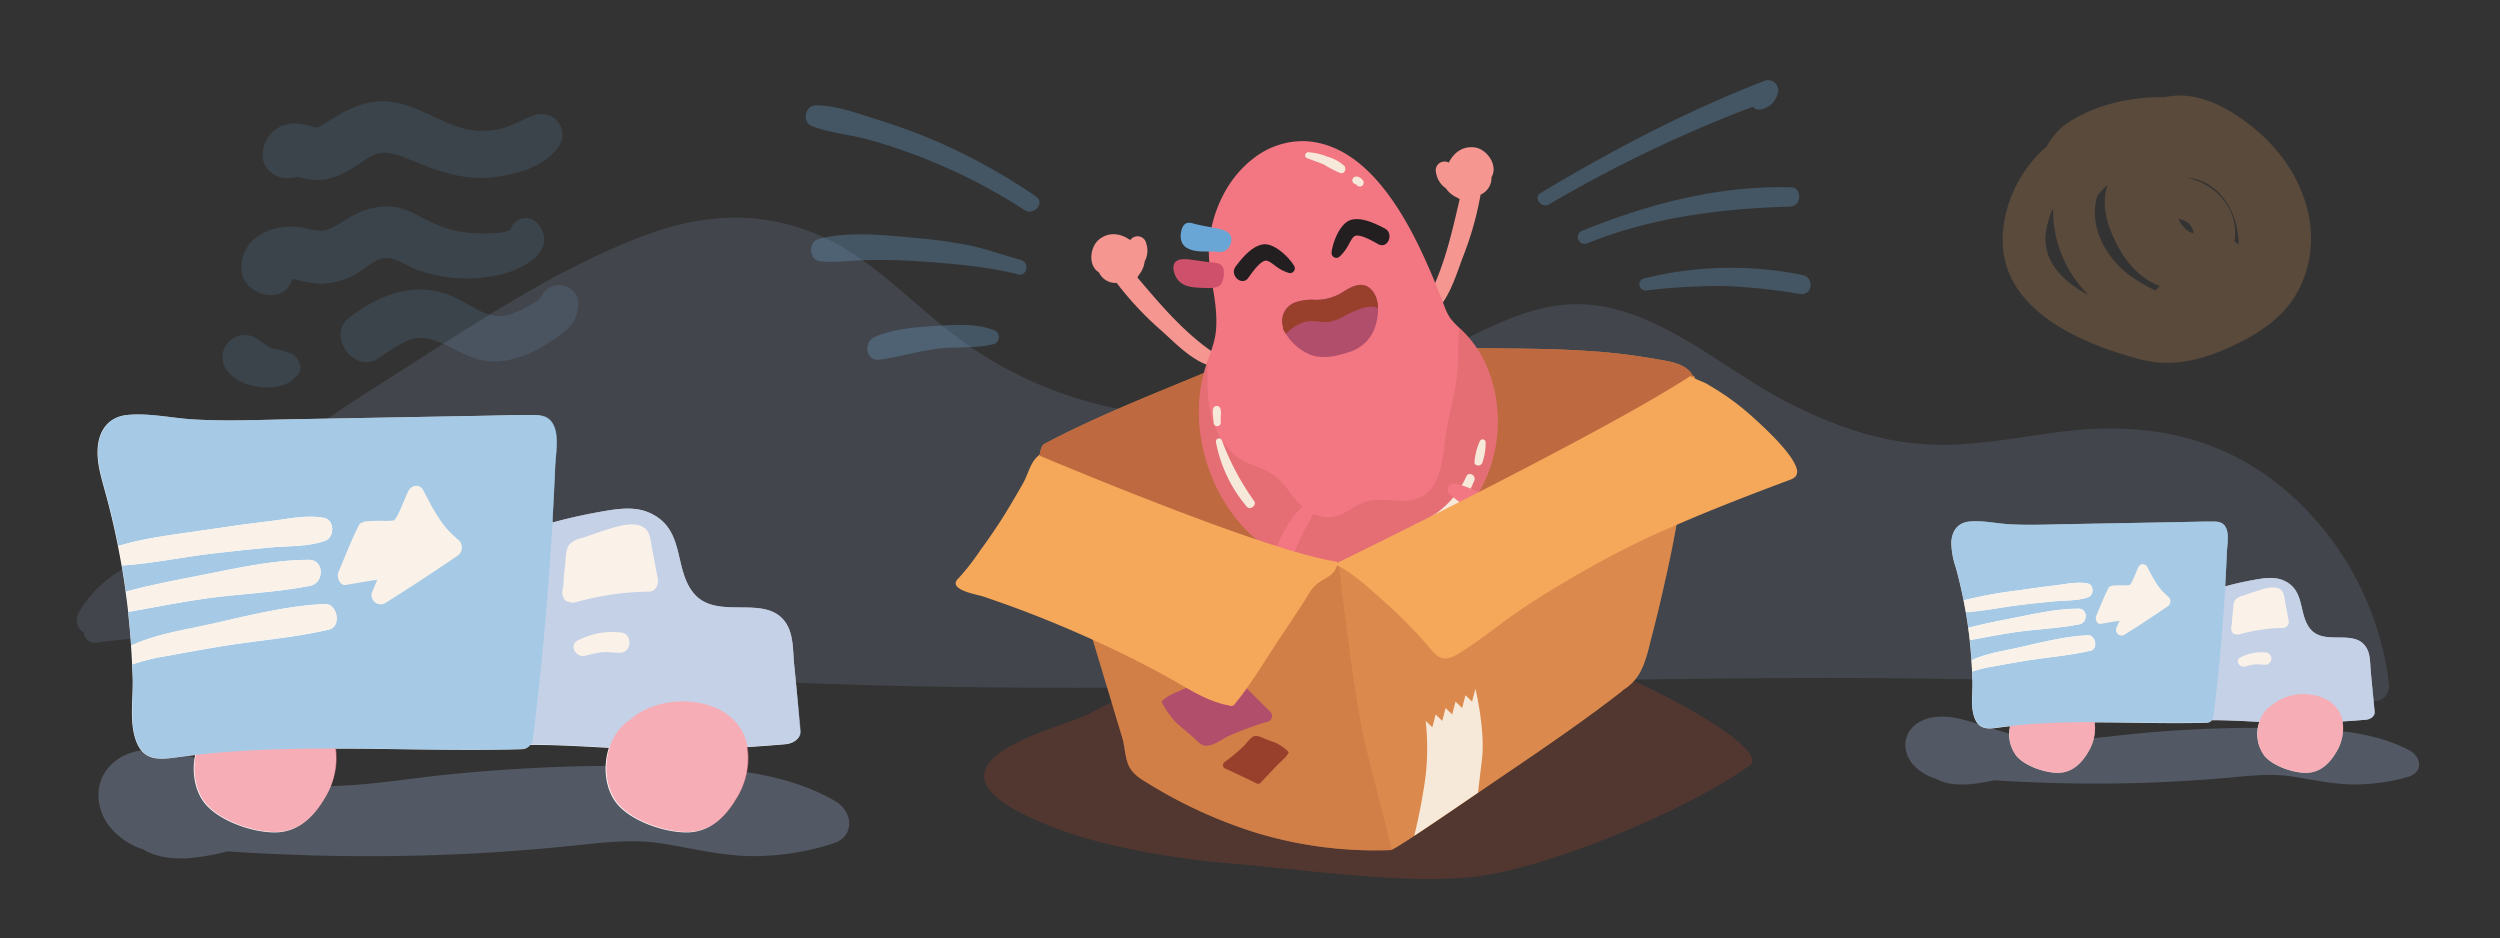 <svg id="Layer_1" data-name="Layer 1" xmlns="http://www.w3.org/2000/svg" viewBox="0 0 549 206"><rect x="0" y="0" width="549" height="206" fill="#333333" stroke="none"/><defs><style>.cls-1,.cls-14{fill:#f6a85a;}.cls-1{opacity:0.2;}.cls-10,.cls-2,.cls-6{fill:#9db2d7;}.cls-2{opacity:0.3;}.cls-15,.cls-17,.cls-20,.cls-3{fill:#99402d;}.cls-3{opacity:0.3;}.cls-17,.cls-4,.cls-6{opacity:0.15;}.cls-13,.cls-5{fill:#6aa6d5;}.cls-7{fill:#fff;}.cls-13,.cls-15,.cls-8{opacity:0.6;}.cls-9{fill:#f27783;}.cls-11{fill:#f7e9d9;}.cls-12{opacity:0.5;}.cls-16{fill:#f59691;}.cls-18{fill:#231f20;}.cls-19{fill:#b14e6c;}.cls-21{fill:#ce506b;}</style></defs><title>Artboard 1</title><path class="cls-1" d="M494.88,28.07c-5.48-4.42-12.43-8.32-19.43-6.73-7.2-.07-14.47,1.39-20.68,5.18a14.31,14.31,0,0,0-5.32,5.66C443,37.65,439,46.75,439.92,55c1.58,14,18,20.69,29.79,23.84,7.82,2.09,14.78,0,21.85-3.51,6.05-3,11.25-6.84,13.95-13.22C510.81,49.64,504.91,36.15,494.88,28.07ZM479.6,49.92a5.08,5.08,0,0,1-1.16-1.86l0-.1.24.11c.41.2.87.29,1.27.53a3.3,3.3,0,0,1,1.72,2.4c0,.09,0,.18,0,.26A5.08,5.08,0,0,1,479.6,49.92Zm11.1,3A11.51,11.51,0,0,0,489,44.88a13.55,13.55,0,0,0-8.74-5.82h.22c5.82.49,9.67,5.59,10.74,11a22.53,22.53,0,0,1,.4,3.66A7.57,7.57,0,0,0,490.7,53ZM462.27,41.12l.51-.47c-1.55,4.71.26,9.82,2.63,14,2,3.57,5,6.74,8.89,8.17a4.69,4.69,0,0,0-.9,1,33.06,33.06,0,0,1-5.78-3.38c-5.3-3.92-9.09-11-7-17.57C461.18,42.27,461.72,41.64,462.27,41.12ZM449.56,49.5a23.86,23.86,0,0,1,1.29-3.85,26.34,26.34,0,0,0,7.78,19.14C452.71,61.69,447.76,56.77,449.56,49.5Z"/><path class="cls-2" d="M182.91,185.24A57.36,57.36,0,0,1,164.7,188c-6.62-.13-12.82-1.73-19.29-2.76-6.68-1.07-13.23-.18-19.88.5s-13.08,1.19-19.64,1.57q-20.06,1.14-40.17.44c-5.24-.19-10.49-.42-15.72-.8a53,53,0,0,1-8.76,1.53,6,6,0,0,1-1.28,0,17.46,17.46,0,0,1-6.1-.83,11.65,11.65,0,0,1-2.36-1.1,15.56,15.56,0,0,1-7.79-5.51c-3-4.33-2.95-10.1,1.31-13.67,3.87-3.25,9.5-3.22,14.34-1.94,6.2,1.66,12,4.29,18.28,5.76,13.65,3.2,27,.3,40.62-1.09a375.68,375.68,0,0,1,43-1.89c14.3.19,29.73.51,42.21,7.75C187.31,178.24,187.85,183.69,182.91,185.24Z"/><path class="cls-2" d="M528.8,170.6a42.85,42.85,0,0,1-12.45,1.66c-4.53-.1-8.77-1.11-13.21-1.77s-9.05-.14-13.59.27-8.95.71-13.44.93c-9.14.44-18.32.5-27.49.18-3.58-.13-7.17-.29-10.75-.53a39.34,39.34,0,0,1-6,.93,4.25,4.25,0,0,1-.88,0,13.38,13.38,0,0,1-4.17-.53,8.24,8.24,0,0,1-1.62-.7,10.77,10.77,0,0,1-5.34-3.45c-2.08-2.71-2-6.3.86-8.52,2.64-2,6.5-2,9.81-1.17,4.24,1,8.22,2.7,12.52,3.63,9.35,2,18.45.25,27.79-.58a277,277,0,0,1,29.4-1.08c9.78.15,20.34.38,28.89,4.93C531.8,166.24,532.18,169.64,528.8,170.6Z"/><path class="cls-3" d="M345.57,145.58c.32-1.11-.44-2.36-2.48-2.52a323.94,323.94,0,0,0-56.32.34c-20.6,2-27.79,3-47.66,13.38-6.29,3.28-43.72,11.34-7.15,25.13,12,4.53,27,6.77,40.27,7.89,15.84,1.35,33.13,4,49,3,17.59-1.21,50-15.34,62.93-24.64C390.48,163.6,346.56,142.19,345.57,145.58Z"/><g class="cls-4"><path class="cls-5" d="M82.88,78.79c3.25-2,6.9-5.32,11-4.42,5,1.09,8.73,4.78,14.07,5,4.39.15,8.55-1.58,12.2-3.88,3.83-2.42,7.22-4.6,6.77-9.59-.16-1.83-2.24-3.19-3.92-3.3a4.19,4.19,0,0,0-3.13,1.11,3.61,3.61,0,0,0-.81,1.11,4.94,4.94,0,0,1-2.19,1.92,24.74,24.74,0,0,1-4.67,2.24c-4.54,1.45-7.71-1.33-11.57-3.3-8.54-4.35-16.76-1.42-24,4.13C71.75,73.56,77.56,82.06,82.88,78.79Z"/><path class="cls-5" d="M53,58.87c-.07,6,9.63,8.59,11.15,2.38a7.26,7.26,0,0,1,1.4.3,25.47,25.47,0,0,0,5,.76,16.58,16.58,0,0,0,7.79-2.25c1.74-1,3.69-2.84,5.65-3.3,2.52-.59,5.21,1.59,7.51,2.45a32.14,32.14,0,0,0,18.72,1C115.17,59,122.75,54.79,118,49a3.43,3.43,0,0,0-5.77,1.17c-.43,1.4-7.58,1.1-8.74,1a24.37,24.37,0,0,1-8-2c-3.27-1.44-6.12-3.62-9.84-3.82a15,15,0,0,0-7,1.44c-1.91.85-3.61,2.1-5.46,3.08-2.43,1.3-3.75.72-6.39.18C60.64,48.84,53.08,51.58,53,58.87Z"/><path class="cls-5" d="M57.94,32.15c-1.47,5.07,3.28,8,7.24,6.68l.21,0a10.09,10.09,0,0,0,1.62.4,11.48,11.48,0,0,0,4.67.12,18.06,18.06,0,0,0,6.07-2.64c1.89-1.2,3.9-3,6.23-3.17s4.85,1.07,7,1.92c5.42,2.18,10.53,4,16.47,3.54,5.3-.41,12.42-2.29,15.39-7.1a4.5,4.5,0,0,0-4.72-6.76l0-.05c-2.8.7-5.13,2.43-7.94,3.13a17,17,0,0,1-8,.08c-5.92-1.43-10.81-5.5-17-6-5.79-.47-10.24,2.57-14.92,5.46a1.4,1.4,0,0,1-.54.25L69,27.9a21.45,21.45,0,0,0-4-.78A6.93,6.93,0,0,0,57.94,32.15Z"/><path class="cls-5" d="M49.94,81.47c1.83,2.35,5.17,3.47,8.05,3.6,2.09.09,5.3-.31,6.72-2.16,2.29-1.45,1.13-4.65-1.16-5.4a22.64,22.64,0,0,0-3.72-1,4.14,4.14,0,0,1-1.32-.66c-.78-.48-1.47-1.09-2.26-1.56A4.85,4.85,0,0,0,49.94,81.47Z"/></g><path class="cls-6" d="M524.41,149.14a2.65,2.65,0,0,0,0-.56A66.53,66.53,0,0,0,501.12,107c-14.7-12-31.61-14.54-50-12-9.93,1.34-19.89,3.38-29.95,2.45S401.72,93,392.87,88.52c-15.31-7.71-30.68-23.06-49-21.62-8.66.69-16.39,4.79-24.07,8.52A194.74,194.74,0,0,1,291.35,87c-18.68,5.66-38.12,6.13-56.73-.12A87.06,87.06,0,0,1,210,73.93c-7-5.3-13.31-11.58-20.48-16.73C175.32,47,159.56,45.31,143.17,51.14,122.77,58.4,103.79,71.46,85.59,83c-19.66,12.41-38.22,26.15-56.72,40.18a2.1,2.1,0,0,0-.53.6c-.52.42-1,.86-1.52,1.29a25.75,25.75,0,0,0-9.48,9.38,3.26,3.26,0,0,0,1.06,4.47,2.46,2.46,0,0,0,3,2.18c32.22-4.43,64.4,1.9,96.44,5s64.46,4.45,96.76,4.82c65.46.74,130.9-2.32,196.37-2,36.72.19,73.44,1.48,110,5C524,154.23,525.12,151.49,524.41,149.14Z"/><path class="cls-7" d="M174.39,145.84c-.29-2.94-.08-6.71-2-9.31-4.52-6.21-15.22,0-20.22-6.46-4.25-5.45-1.67-13.9-9.5-17.44-3.2-1.45-6.86-.93-10.2-.35-3.72.65-7.48,1.45-11.13,2.47,0-.26,0-.52,0-.78q.33-5.76.57-11.51c.11-2.73.83-6.33-.25-8.86s-3.27-2.47-5.47-2.47c-3.6,0-7.21.13-10.8.19l-41.67.76c-7.21.14-14.44.46-21.64,0-4.72-.32-9.47-1.43-14.22-.94-3.74.39-6.21,3.07-6.42,7.54-.15,3.06.75,6,1.56,9q1.68,6,2.9,12.22.43,2.16.81,4.32.5,2.86.88,5.73c.21,1.49.4,3,.57,4.47,0,.13,0,.26,0,.39.26,2.31.46,4.64.62,7,.1,1.38.17,2.75.24,4.13,0,1,.09,2.07.11,3.11.11,3.95-.61,8.52.35,12.34,1.34,5.39,4.57,5.57,8.71,5,1.55-.21,3.1-.41,4.66-.58-.81,4,0,8.33,2.52,11.06,3.16,3.47,9.88,5.87,14.8,5.93,5.38.06,8.79-3.57,11.13-7.54a16.56,16.56,0,0,0,2.36-10.86c13.66,0,27.33.52,41.08.12a2.35,2.35,0,0,0,1.67-.92c5.75-.06,11.54.33,17.3.62-1.43,4.34-.74,9.54,2.09,12.65,3.15,3.47,9.88,5.87,14.8,5.93,5.38.06,8.78-3.57,11.12-7.54a16.38,16.38,0,0,0,2.3-11.2q4.26-.25,8.51-.63c1.63-.15,3.36-1.23,3.2-2.91Q175.13,153.14,174.39,145.84Z"/><g class="cls-8"><path class="cls-9" d="M62.54,154.27c-5.47-.85-11.16.63-14.66,3.82-6,3.78-6.82,13.82-2.39,18.69,3.16,3.47,9.88,5.87,14.8,5.93,5.38.06,8.79-3.57,11.13-7.54C76.44,166.64,74.24,156.11,62.54,154.27Z"/><path class="cls-10" d="M175.85,160.43q-.72-7.29-1.46-14.59c-.29-2.94-.08-6.71-2-9.31-4.52-6.21-15.22,0-20.22-6.46-4.25-5.45-1.67-13.9-9.5-17.44-3.2-1.45-6.86-.93-10.2-.35a98.6,98.6,0,0,0-15.92,4,2,2,0,0,0-.81.54,5.6,5.6,0,0,0-2.16,1.23c-3,2.85-3.1,8.79-3.89,12.46-2.21,10.25-4.14,20.54-8.48,30.26-1,2.34,2,3.93,4.15,3.6,11.18-1.72,22.56-.33,33.81,0a284.88,284.88,0,0,0,33.45-1C174.28,163.19,176,162.11,175.85,160.43Z"/><path class="cls-11" d="M144.43,127c-.41-2.18-.83-4.36-1.24-6.54-.26-1.38-.33-3.31-1.43-4.32-2-1.88-6.08-.6-8.33.11-1.89.6-3.76,1.27-5.64,1.9a5.6,5.6,0,0,0-2.7,1.36c-.93,1.09-.86,3.31-1,4.67-.19,1.51-.32,3-.39,4.57-.06.26-.13.53-.18.8a2.29,2.29,0,0,0,.16,1.46,1.37,1.37,0,0,0,1.15,1.13,2.36,2.36,0,0,0,1.6.11,61.26,61.26,0,0,1,16.08-2.32C144,129.9,144.68,128.34,144.43,127Z"/><path class="cls-11" d="M136.53,138.92a16.33,16.33,0,0,0-9.69,1.75c-2,1-.31,3.86,1.64,3.35a23.77,23.77,0,0,1,3.82-.79c1.32-.12,2.54.14,3.85.12C138.7,143.33,139,139.39,136.53,138.92Z"/><path class="cls-5" d="M121.74,93.6c-1.1-2.6-3.27-2.47-5.47-2.47-3.6,0-7.21.13-10.8.19l-41.67.76c-7.21.14-14.44.46-21.64,0-4.72-.32-9.47-1.43-14.22-.94-3.74.39-6.21,3.07-6.42,7.54-.15,3.06.75,6,1.56,9q1.68,6,2.9,12.22c6.61-2,13.72-2.66,20.35-3.68q6.42-1,12.85-1.75c3.92-.47,8.08-1.46,12-.72,2.27.42,2.33,4.27.23,5-3.76,1.36-8,1.12-12,1.48s-8.07.79-12.1,1.25c-6.77.76-13.7,2.26-20.55,2.71q.5,2.86.88,5.73c5.3-1.41,10.69-2.45,16-3.49,7.88-1.54,16.22-3.5,24.24-3.47,3.29,0,3.37,5,.26,5.68-7.71,1.53-15.73,1.75-23.51,2.88-5.5.8-11,1.9-16.44,2.87,0,.13,0,.26,0,.39.26,2.31.46,4.64.62,7,5.34-2.48,11.29-3.35,16.91-4.59,8.33-1.85,17.06-4.14,25.54-4.51,2.75-.12,3.8,4.93.93,5.6-7.65,1.78-15.62,2.37-23.36,3.63q-6,1-12,2.12a44.77,44.77,0,0,0-7.74,1.88c0,1,.09,2.07.11,3.11.11,3.95-.61,8.52.35,12.34,1.34,5.39,4.57,5.57,8.71,5,25.57-3.54,50.92-1.12,76.55-1.87a2.48,2.48,0,0,0,2.19-2.1q3-24.08,4.37-48.36.33-5.76.57-11.51C122.1,99.73,122.82,96.13,121.74,93.6Z"/><path class="cls-11" d="M59.44,120.2c3.92-.36,8.2-.12,12-1.48,2.1-.76,2-4.61-.23-5-3.91-.74-8.07.25-12,.72q-6.43.77-12.85,1.75c-6.63,1-13.74,1.73-20.35,3.68q.43,2.16.81,4.32c6.85-.45,13.78-2,20.55-2.71Q53.38,120.76,59.44,120.2Z"/><path class="cls-11" d="M68.19,128.61c3.11-.63,3-5.67-.26-5.68-8,0-16.36,1.93-24.24,3.47-5.33,1-10.72,2.08-16,3.49.21,1.49.4,3,.57,4.47,5.48-1,10.94-2.07,16.44-2.87C52.46,130.36,60.48,130.14,68.19,128.61Z"/><path class="cls-11" d="M48.92,141.85c7.74-1.26,15.71-1.85,23.36-3.63,2.87-.67,1.82-5.72-.93-5.6-8.48.37-17.21,2.66-25.54,4.51-5.62,1.24-11.57,2.11-16.91,4.59.1,1.38.17,2.75.24,4.13A44.77,44.77,0,0,1,36.88,144Q42.88,142.82,48.92,141.85Z"/><path class="cls-11" d="M100.23,118.26a1.89,1.89,0,0,0-.38-.43c-3.12-2.67-4.94-6.46-6.93-10.21-.77-1.45-2.54-1.11-3.24.2-.83,1.57-2.2,5.71-3.18,6.46a14.49,14.49,0,0,1-2.64.09c-1.19,0-2.37,0-3.56.13a1.37,1.37,0,0,0-.59.19,1.24,1.24,0,0,0-1,.86c-1.63,3.23-2.94,6.67-4.35,10-.53,1.25.27,3.16,1.65,2.9,2.28-.41,4.56-.8,6.85-1.14-.35.8-.69,1.6-1,2.39a2,2,0,0,0,2.69,2.76c5.43-3.39,10.78-6.92,16.09-10.54A2.21,2.21,0,0,0,100.23,118.26Z"/><path class="cls-9" d="M153,154.27c-5.46-.85-11.15.63-14.66,3.82-6,3.78-6.81,13.82-2.38,18.69,3.15,3.47,9.88,5.87,14.8,5.93,5.38.06,8.78-3.57,11.12-7.54C166.87,166.64,164.67,156.11,153,154.27Z"/></g><path class="cls-7" d="M520.62,147.5c-.18-1.78,0-4.05-1.2-5.61-2.72-3.75-9.16,0-12.17-3.89-2.56-3.29-1-8.38-5.73-10.51-1.92-.87-4.13-.57-6.14-.22-2.24.4-4.51.88-6.71,1.5l0-.48c.13-2.31.25-4.62.34-6.93.07-1.64.51-3.81-.14-5.34s-2-1.48-3.3-1.48c-2.17,0-4.34.07-6.51.11l-25.11.46c-4.34.08-8.7.28-13,0-2.85-.19-5.71-.86-8.57-.56-2.26.23-3.74,1.85-3.87,4.54a17.22,17.22,0,0,0,.94,5.4c.68,2.42,1.25,4.88,1.75,7.36.17.87.34,1.73.49,2.61.19,1.14.37,2.29.53,3.45.12.89.24,1.79.34,2.69l0,.23c.15,1.4.27,2.8.37,4.2.06.83.1,1.66.14,2.49,0,.63,0,1.25.07,1.87.07,2.39-.37,5.14.21,7.44.81,3.25,2.76,3.36,5.25,3,.93-.13,1.87-.24,2.8-.35a7.84,7.84,0,0,0,1.52,6.66c1.91,2.1,6,3.54,8.92,3.58,3.24,0,5.29-2.15,6.7-4.54a10,10,0,0,0,1.43-6.54c8.23,0,16.47.31,24.75.07a1.39,1.39,0,0,0,1-.56c3.47,0,6.95.2,10.43.37a8,8,0,0,0,1.25,7.62c1.91,2.1,6,3.54,8.92,3.58,3.25,0,5.3-2.15,6.71-4.54a9.87,9.87,0,0,0,1.38-6.75c1.71-.1,3.42-.23,5.13-.38,1-.09,2-.74,1.92-1.76Z"/><g class="cls-8"><path class="cls-9" d="M453.22,152.58a10.92,10.92,0,0,0-8.83,2.3c-3.63,2.27-4.1,8.32-1.44,11.25,1.91,2.1,6,3.54,8.92,3.58,3.24,0,5.29-2.15,6.7-4.54C461.6,160,460.27,153.68,453.22,152.58Z"/><path class="cls-10" d="M521.49,156.28l-.87-8.78c-.18-1.78,0-4.05-1.2-5.61-2.72-3.75-9.16,0-12.17-3.89-2.56-3.29-1-8.38-5.73-10.51-1.92-.87-4.13-.57-6.14-.22a58.52,58.52,0,0,0-9.59,2.41,1,1,0,0,0-.49.32,3.18,3.18,0,0,0-1.3.74c-1.79,1.71-1.87,5.29-2.35,7.5-1.33,6.18-2.49,12.38-5.11,18.24-.63,1.41,1.22,2.37,2.5,2.17,6.74-1,13.59-.2,20.37,0a171.61,171.61,0,0,0,20.16-.61C520.55,158,521.59,157.3,521.49,156.28Z"/><path class="cls-11" d="M502.56,136.14l-.75-3.94c-.15-.83-.19-2-.85-2.61-1.23-1.13-3.67-.36-5,.07-1.13.36-2.26.77-3.39,1.14a3.52,3.52,0,0,0-1.63.83c-.56.65-.51,2-.61,2.81s-.2,1.83-.24,2.75c0,.16-.07.32-.11.48a1.42,1.42,0,0,0,.1.88.81.81,0,0,0,.69.68,1.4,1.4,0,0,0,1,.07,37,37,0,0,1,9.68-1.4A1.36,1.36,0,0,0,502.56,136.14Z"/><path class="cls-11" d="M497.8,143.32a9.85,9.85,0,0,0-5.83,1.06c-1.21.61-.19,2.33,1,2a13.92,13.92,0,0,1,2.29-.48c.8-.07,1.54.08,2.33.08A1.36,1.36,0,0,0,497.8,143.32Z"/><path class="cls-5" d="M488.9,116c-.67-1.57-2-1.48-3.3-1.48-2.17,0-4.34.07-6.51.11l-25.11.46c-4.34.08-8.7.28-13,0-2.85-.19-5.71-.86-8.57-.56-2.26.23-3.74,1.85-3.87,4.54a17.22,17.22,0,0,0,.94,5.4c.68,2.42,1.25,4.88,1.75,7.36a95.09,95.09,0,0,1,12.26-2.22q3.87-.59,7.74-1.05c2.36-.29,4.87-.88,7.23-.44,1.36.26,1.4,2.58.14,3-2.27.83-4.85.68-7.21.9s-4.87.47-7.29.75c-4.08.46-8.26,1.37-12.38,1.64.19,1.14.37,2.29.53,3.45,3.19-.85,6.44-1.48,9.65-2.11,4.75-.93,9.77-2.11,14.6-2.09,2,0,2,3.05.16,3.42-4.65.93-9.48,1.06-14.16,1.74-3.32.48-6.61,1.15-9.91,1.73l0,.23c.15,1.4.27,2.8.37,4.2,3.22-1.49,6.8-2,10.19-2.76,5-1.12,10.27-2.5,15.39-2.72,1.65-.07,2.28,3,.56,3.37-4.61,1.08-9.42,1.43-14.08,2.19q-3.63.58-7.26,1.28a26.58,26.58,0,0,0-4.66,1.13c0,.63,0,1.25.07,1.87.07,2.39-.37,5.14.21,7.44.81,3.25,2.76,3.36,5.25,3,15.4-2.13,30.68-.68,46.12-1.12a1.51,1.51,0,0,0,1.32-1.27q1.8-14.51,2.63-29.14c.13-2.31.25-4.62.34-6.93C489.11,119.72,489.55,117.55,488.9,116Z"/><path class="cls-11" d="M451.36,132.05c2.36-.22,4.94-.07,7.21-.9,1.26-.45,1.22-2.77-.14-3-2.36-.44-4.87.15-7.23.44q-3.87.47-7.74,1.05a95.09,95.09,0,0,0-12.26,2.22c.17.87.34,1.73.49,2.61,4.12-.27,8.3-1.18,12.38-1.64C446.49,132.52,448.93,132.27,451.36,132.05Z"/><path class="cls-11" d="M456.63,137.11c1.87-.37,1.83-3.41-.16-3.42-4.83,0-9.85,1.16-14.6,2.09-3.21.63-6.46,1.26-9.65,2.11.12.89.24,1.79.34,2.69,3.3-.58,6.59-1.25,9.91-1.73C447.15,138.17,452,138,456.63,137.11Z"/><path class="cls-11" d="M445,145.09c4.66-.76,9.47-1.11,14.08-2.19,1.72-.4,1.09-3.44-.56-3.37-5.12.22-10.37,1.6-15.39,2.72-3.39.75-7,1.27-10.19,2.76.06.83.1,1.66.14,2.49a26.58,26.58,0,0,1,4.66-1.13Q441.39,145.68,445,145.09Z"/><path class="cls-11" d="M475.93,130.88a1.1,1.1,0,0,0-.23-.26c-1.88-1.61-3-3.89-4.17-6.15a1.07,1.07,0,0,0-1.95.12c-.5.94-1.33,3.44-1.92,3.89a8,8,0,0,1-1.59.05c-.72,0-1.43,0-2.15.08a.81.81,0,0,0-.35.12.73.73,0,0,0-.61.52c-1,1.94-1.78,4-2.63,6-.31.76.17,1.91,1,1.75,1.37-.25,2.75-.48,4.13-.68l-.63,1.44a1.21,1.21,0,0,0,1.62,1.66c3.27-2,6.5-4.17,9.69-6.35A1.33,1.33,0,0,0,475.93,130.88Z"/><path class="cls-9" d="M507.71,152.58a10.94,10.94,0,0,0-8.84,2.3c-3.63,2.27-4.1,8.32-1.44,11.25,1.91,2.1,6,3.54,8.92,3.58,3.25,0,5.3-2.15,6.71-4.54C516.08,160,514.76,153.68,507.71,152.58Z"/></g><g class="cls-12"><path class="cls-13" d="M387.49,17.75c-17.26,6.69-33.32,15.15-49.17,24.63-1.72,1,.19,3.49,1.88,2.48a296.16,296.16,0,0,1,44.68-21.41,2,2,0,0,0,2.21.48,4.65,4.65,0,0,0,3.26-3.28A2.23,2.23,0,0,0,387.49,17.75Z"/><path class="cls-13" d="M393.31,41.13c-16-.41-31.35,3.64-46,9.61a1.49,1.49,0,0,0,1.13,2.75c13.84-5.63,28.72-7.57,43.52-8.09a1.6,1.6,0,0,0,.49,0l.83-.06C395.66,45.17,395.76,41.19,393.31,41.13Z"/><path class="cls-13" d="M395.88,60.41a78.81,78.81,0,0,0-34.81.73,1.34,1.34,0,0,0,.35,2.65,144,144,0,0,1,17.24-1,134,134,0,0,1,16.62,1.77C398,65,398.53,61,395.88,60.41Z"/></g><g class="cls-12"><path class="cls-13" d="M227.48,43.13a129.84,129.84,0,0,0-23.35-12.74c-3.94-1.64-8-3.05-12-4.3s-8.7-3-13-2.95c-2.34,0-3.06,3.65-.87,4.52,3.72,1.49,8,1.83,11.88,2.85a112.87,112.87,0,0,1,12.12,4,124.27,124.27,0,0,1,22.76,11.64C227,47.45,229.57,44.56,227.48,43.13Z"/><path class="cls-13" d="M224.17,57.07c-3.83-1-7.48-2.41-11.38-3.2a105.82,105.82,0,0,0-11.08-1.55c-6.89-.64-15.16-1.64-21.9.16-2.41.65-2.19,4.65.33,4.91,3.32.34,6.74-.21,10.08-.27,3.91-.08,7.82,0,11.71.27,7.09.51,14.75,1.11,21.63,2.86C225.58,60.76,226.18,57.61,224.17,57.07Z"/><path class="cls-13" d="M218.42,72.57c-3.84-1.59-8.68-1.26-12.76-1-4.37.23-9.5.67-13.55,2.41-2.52,1.09-2.09,5.38,1,5,4.32-.55,8.52-1.9,12.88-2.42,4-.48,8.31,0,12.25-1A1.6,1.6,0,0,0,218.42,72.57Z"/></g><path class="cls-14" d="M371.89,82.82c-1.42-3.2-5.72-3.49-8.78-4.06A130.59,130.59,0,0,0,349,77.09c-10.13-.7-20.3-.47-30.45-.76-5.21-.16-10.41-.44-15.58-1.06-4.73-.57-9.76-2.33-14.53-2-4.35.28-8.76,2.64-12.77,4.2q-7.47,2.86-14.86,5.92c-10.6,4.37-21.4,8.74-31.54,14.13-.76.41-1.18,3-1,3.65l.12.46c14.09,5.83,51.89,21.12,65.3,23C293.7,124.59,352.22,95.81,371.89,82.82Z"/><path class="cls-15" d="M371.89,82.82c-1.42-3.2-5.72-3.49-8.78-4.06A130.59,130.59,0,0,0,349,77.09c-10.13-.7-20.3-.47-30.45-.76-5.21-.16-10.41-.44-15.58-1.06-4.73-.57-9.76-2.33-14.53-2-4.35.28-8.76,2.64-12.77,4.2q-7.47,2.86-14.86,5.92c-10.6,4.37-21.4,8.74-31.54,14.13-.76.41-1.18,3-1,3.65l.12.46c14.09,5.83,51.89,21.12,65.3,23C293.7,124.59,352.22,95.81,371.89,82.82Z"/><path class="cls-16" d="M323.88,32.38c-2.71-.38-4.64,1.19-5.73,3.32a2.05,2.05,0,0,0-1.73-.06,1.93,1.93,0,0,0-1.06,2.28,5.08,5.08,0,0,0,2.15,3.43,5.83,5.83,0,0,0,2.39,2,6.41,6.41,0,0,1,.65.38c-1.89,8.12-3.69,16.22-7.95,23.53-.63,1.1.83,2.6,1.89,1.75,3.58-2.86,5.1-8.11,6.65-12.27a71.45,71.45,0,0,0,4-14,4,4,0,0,0,2.39-3.84C329.05,36.4,326.62,32.77,323.88,32.38Z"/><path class="cls-16" d="M241.58,52.41c2.23-1.59,4.67-1.07,6.62.32a2,2,0,0,1,1.5-.84,1.91,1.91,0,0,1,2,1.53,5,5,0,0,1-.33,4,5.68,5.68,0,0,1-1.21,2.88c-.13.19-.26.41-.39.64,5.41,6.34,10.73,12.72,17.87,17.25,1.07.68.46,2.68-.87,2.42-4.5-.9-8.25-4.86-11.55-7.85a71.19,71.19,0,0,1-10-10.63,4,4,0,0,1-3.89-2.32C238.83,58.35,239.32,54,241.58,52.41Z"/><path class="cls-9" d="M326,79.35a25.06,25.06,0,0,0-5.13-7,16.54,16.54,0,0,1-2.48-2.61,13,13,0,0,1-1.29-2.75C312.13,54.16,303,31.88,286.68,31a17.56,17.56,0,0,0-11.35,3.73c-5.14,3.89-8.21,9.78-9.46,16-1.55,7.71,1.81,14.35,1.16,21.81-.23,2.73-1.39,5.28-2.23,7.89-6.33,19.63,7.74,46.17,30.46,44.2,12.21-1.06,26.11-6.82,31.52-20.7A31.21,31.21,0,0,0,326,79.35Z"/><path class="cls-17" d="M320.82,72.3l-.37-.35c-.21,2.12-.24,4.3-.26,6.55,0,5.29-1.37,9.89-2.38,15-1.35,6.83-.43,16.55-10.07,16.48-2.74,0-5.36-.64-8.05.25-2,.67-3.6,2.15-5.56,2.89-3.28,1.24-6.53-.19-8.85-2.58-1.59-1.64-2.75-3.66-4.38-5.25s-3.94-2.44-6.15-3.33a12.89,12.89,0,0,1-6.88-6.08c-3-5.3-2.8-11-2.64-16.71-.15.42-.3.84-.43,1.27-6.33,19.63,7.74,46.17,30.46,44.2,12.21-1.06,26.11-6.82,31.52-20.7A31.21,31.21,0,0,0,326,79.35,25.06,25.06,0,0,0,320.82,72.3Z"/><path class="cls-18" d="M284.18,58.37c-1.13-1.91-4.32-5-6.75-4.71s-4.7,3-6.09,4.88,1.35,4.42,2.77,2.5c.72-1,2.6-3.77,3.9-3.8.71,0,1.82,1,2.42,1.41a9.15,9.15,0,0,0,2.64,1.3A1.05,1.05,0,0,0,284.18,58.37Z"/><path class="cls-18" d="M292.41,55.46c.23-2.21,1.81-6.35,4.14-7.13s5.53.77,7.58,1.86.64,4.58-1.45,3.44c-1.07-.59-4-2.33-5.14-1.8-.66.29-1.22,1.7-1.61,2.3a9,9,0,0,1-1.84,2.29A1.06,1.06,0,0,1,292.41,55.46Z"/><path class="cls-19" d="M301.51,64c-1.9-2.52-4.42-1.31-6.56.07a10.92,10.92,0,0,1-6.06,1.75,11.44,11.44,0,0,0-4.35.52,4.37,4.37,0,0,0-2.77,5.48.76.76,0,0,0,.06.48A11.51,11.51,0,0,0,288,78c2.66.87,5.72.18,8.28-.7A8.58,8.58,0,0,0,302,71.74C302.75,69.44,303.06,66.09,301.51,64Z"/><path class="cls-20" d="M281.83,72.34a8.44,8.44,0,0,0,.5.93c1.51-1.27,3.05-2.51,5.07-2.72,1.5-.15,3,.33,4.5.14a9.78,9.78,0,0,0,3.24-1.25c2.43-1.27,5.26-2.67,7.47-1.79a6.24,6.24,0,0,0-1.1-3.61c-1.9-2.52-4.42-1.31-6.56.07a10.92,10.92,0,0,1-6.06,1.75,11.44,11.44,0,0,0-4.35.52,4.37,4.37,0,0,0-2.77,5.48A.76.76,0,0,0,281.83,72.34Z"/><path class="cls-9" d="M286.64,110.65c-5,4.32-7.33,11.51-8.67,17.78-.74,3.45-.72,7.16-1.6,10.56-.51,2-2.49,3-3.7,4.6a20,20,0,0,0-2.52,4.3,2.38,2.38,0,0,0,2.9,3.24c4.41-1.43,8.59-5.29,8.48-10.19a1.72,1.72,0,0,0-.43-1.15c.55-2.51.46-5.43.8-7.76A63.57,63.57,0,0,1,284,122.1c1.11-3.51,2.93-6.52,4.64-9.73C289.26,111.21,287.7,109.75,286.64,110.65Z"/><path class="cls-11" d="M275.39,110a57.17,57.17,0,0,1-7.06-13.28.68.68,0,0,0-1.3.39,30.71,30.71,0,0,0,6.79,14.18C274.55,112.14,276.07,110.91,275.39,110Z"/><path class="cls-11" d="M268,89.73a.84.84,0,0,0-1.6,0,4,4,0,0,0,0,1.58c0,.53.08,1.06.13,1.59a.78.78,0,0,0,1.55,0c0-.54,0-1.07,0-1.6A3.86,3.86,0,0,0,268,89.73Z"/><path class="cls-11" d="M322,104.63a19.79,19.79,0,0,1-11.13,10.5.73.73,0,0,0,.42,1.39,18.38,18.38,0,0,0,12.47-11C324.23,104.4,322.53,103.45,322,104.63Z"/><path class="cls-11" d="M325,96.82a13.61,13.61,0,0,0-1.2,4.6c-.11,1,1.44,1.06,1.73.18a13.69,13.69,0,0,0,.72-4.48A.67.67,0,0,0,325,96.82Z"/><path class="cls-11" d="M295.2,36.42a8.94,8.94,0,0,0-3.69-2,13.6,13.6,0,0,0-4.21-1c-.66,0-1,1-.32,1.29,1.28.51,2.59.9,3.84,1.47A23,23,0,0,0,294.36,38C295.32,38.22,295.74,37.06,295.2,36.42Z"/><path class="cls-11" d="M299.41,39.78a2.13,2.13,0,0,0-1.37-1,.9.9,0,0,0-1.06.65.88.88,0,0,0,.64,1c-.09,0,0,0,0,0l.06,0h0l.06,0s.22.27.11.12a.93.93,0,0,0,1.24.28A.91.91,0,0,0,299.41,39.78Z"/><path class="cls-9" d="M345,122.39c-.92,0-2.64.72-3.47.37s-2.11-2.44-2.74-3.12a72.46,72.46,0,0,0-5.77-5.45c-3.67-3.1-8.83-7.23-13.71-8a1.3,1.3,0,0,0-1.12,2.1c2.06,2.15,4.95,3.53,7.34,5.3a72.11,72.11,0,0,1,7.64,6.53c1.5,1.48,2.83,3.46,4.34,5.06,1.54,4.17,6.33,5.15,10.34,3.56,1.69-.67,3.06-2.22,2.37-4.14C349.5,122.49,347,122.3,345,122.39Z"/><path class="cls-5" d="M267.1,55.27a3.16,3.16,0,0,0,1.69-.09,2.71,2.71,0,0,0,1.45-1.65c.84-2.61-1.68-3.06-2.79-3.31-1.85-.41-3.74-.67-5.57-1.18A2.14,2.14,0,0,0,260.6,49c-1.15.4-1.48,2.45-1.25,3.61a2.66,2.66,0,0,0,1.46,1.92c1.55.84,3.47.68,5.23.71A7.82,7.82,0,0,1,267.1,55.27Z"/><path class="cls-21" d="M268.64,58.9c-.47-1.36-2.26-1.21-3.4-1.37L261.33,57c-1.38-.19-4.57-.44-3.39,3.12,1,2.88,3.73,3,5.93,3.09,1.1.06,3.3.26,4.18-.68A4.72,4.72,0,0,0,268.64,58.9Z"/><path class="cls-14" d="M372,82.51C352.24,95.43,293.6,124,293.6,124c-13.4-1.92-51.14-17.35-65.21-23.24,2.71,11.59,6.56,23,10,34.39q2.67,8.94,5.37,17.87,1.33,4.47,2.69,8.94c.58,1.95.57,4.13,1.35,6s2.53,3,4.22,4a104.12,104.12,0,0,0,24.12,11,90.31,90.31,0,0,0,29.23,3.72c1,0,17.73-11.62,25.52-16.88,8.54-5.79,17.12-11.66,25.27-18a1.9,1.9,0,0,0,.28-.29,10.27,10.27,0,0,0,3.68-3.8c1.44-2.62,2-5.72,2.76-8.58q1.44-5.55,2.68-11.16a263.88,263.88,0,0,0,6.26-43.6,1.37,1.37,0,0,0,.31-1.48A3.08,3.08,0,0,0,372,82.51Z"/><path class="cls-3" d="M372,82.51C352.24,95.43,293.6,124,293.6,124c-13.4-1.92-51.14-17.35-65.21-23.24,2.71,11.59,6.56,23,10,34.39q2.67,8.94,5.37,17.87,1.33,4.47,2.69,8.94c.58,1.95.57,4.13,1.35,6s2.53,3,4.22,4a104.12,104.12,0,0,0,24.12,11,90.31,90.31,0,0,0,29.23,3.72c1,0,17.73-11.62,25.52-16.88,8.54-5.79,17.12-11.66,25.27-18a1.9,1.9,0,0,0,.28-.29,10.27,10.27,0,0,0,3.68-3.8c1.44-2.62,2-5.72,2.76-8.58q1.44-5.55,2.68-11.16a263.88,263.88,0,0,0,6.26-43.6,1.37,1.37,0,0,0,.31-1.48A3.08,3.08,0,0,0,372,82.51Z"/><path class="cls-11" d="M324,151.26l-.73,2.82-1.46-1.41-.72,2.81-1.46-1.4-.73,2.81-1.45-1.41-.73,2.82-1.45-1.41-.73,2.82-1.46-1.41a55.4,55.4,0,0,1,0,12,122.2,122.2,0,0,1-2.52,13.24c3.89-2.56,9.3-6.25,14-9.47.25-2.05.56-4.61.87-7.29C326.22,160.42,324,151.26,324,151.26Z"/><path class="cls-17" d="M294,123.78l-.4.19c-13.4-1.92-51.14-17.35-65.21-23.24,2.71,11.59,6.56,23,10,34.39q2.67,8.94,5.37,17.87,1.33,4.47,2.69,8.94c.58,1.95.57,4.13,1.35,6s2.53,3,4.22,4a104.12,104.12,0,0,0,24.12,11,90.31,90.31,0,0,0,29.23,3.72,1.15,1.15,0,0,0,.27-.09c-1.64-6.38-3.72-14.56-5.5-21.69C297.72,155.24,295.3,135.49,294,123.78Z"/><path class="cls-14" d="M394.55,102.93c-1-3.81-9-10.76-10.59-12.18a53.58,53.58,0,0,0-6-4.52c-1.06-.69-2.14-1.35-3.25-2-.56-.31-2.25-.9-3.26-1.51l-.13-.08-.09-.08c-19.4,12.67-75.69,40.14-78.14,41.33,4.26,2,7.84,5.58,11.34,8.62a105.92,105.92,0,0,1,10.25,10.62c2.39,2.74,4.54,1.1,7-.48,1.6-1,3.15-2.14,4.69-3.27,3-2.18,5.95-4.46,9.07-6.49,5.66-3.68,11.49-7.11,17.44-10.31,4.75-2.57,9.62-4.88,14.56-7,8.44-3.69,17.07-7,25.67-10.23a3,3,0,0,0,1.12-.64A1.77,1.77,0,0,0,394.55,102.93Z"/><path class="cls-19" d="M279,156.33q-4.57-4.46-9-9.1a1.28,1.28,0,0,0-1.52-.11L261,150.84c-1.75.89-4.58,1.69-5.87,3.19-.22.26,2.23,3.88,3.4,4.89s2.21,1.88,3.32,2.81c.65.55,1.55,1.68,2.4,1.93,1.8.52,4-1.3,5.5-2a65.89,65.89,0,0,1,8.06-3l.18-.07A1.36,1.36,0,0,0,279,156.33Z"/><path class="cls-20" d="M269,168.75q3.53,1.59,7,3.32a.77.77,0,0,0,.89-.25l3.45-3.65c.81-.87,2.26-1.91,2.67-3a9.43,9.43,0,0,0-2.94-2.07l-2.47-.92a5.65,5.65,0,0,0-1.76-.6c-1.13.08-2,1.56-2.72,2.27a39.61,39.61,0,0,1-4,3.35l-.09.08A.82.82,0,0,0,269,168.75Z"/><path class="cls-14" d="M293.67,123.35l-.07,0c-13.4-1.92-51.13-17.35-65.2-23.24a1.13,1.13,0,0,1-.08-.24c-2,1.34-2.49,4.19-3.61,6.18-1.53,2.69-3.08,5.36-4.76,8-1.51,2.34-3.08,4.64-4.73,6.88a50.86,50.86,0,0,1-4.68,6,2.79,2.79,0,0,0-.54.65c-1.07,2.1,4.69,3,5.86,3.4q4.41,1.48,8.77,3.12,7.89,3,15.57,6.49l1.59.72q7.23,3.35,14.22,7.17c4.32,2.35,8.58,5.37,13.47,6.36l.28,0a1,1,0,0,0,1.34-.16c3.72-4.53,6.75-9.74,10-14.61,1.68-2.51,3.35-5.05,5-7.55,1-1.49,1.74-3.21,3.18-4.34s3.18-1.57,4-3.19A3.21,3.21,0,0,0,293.67,123.35Z"/></svg>